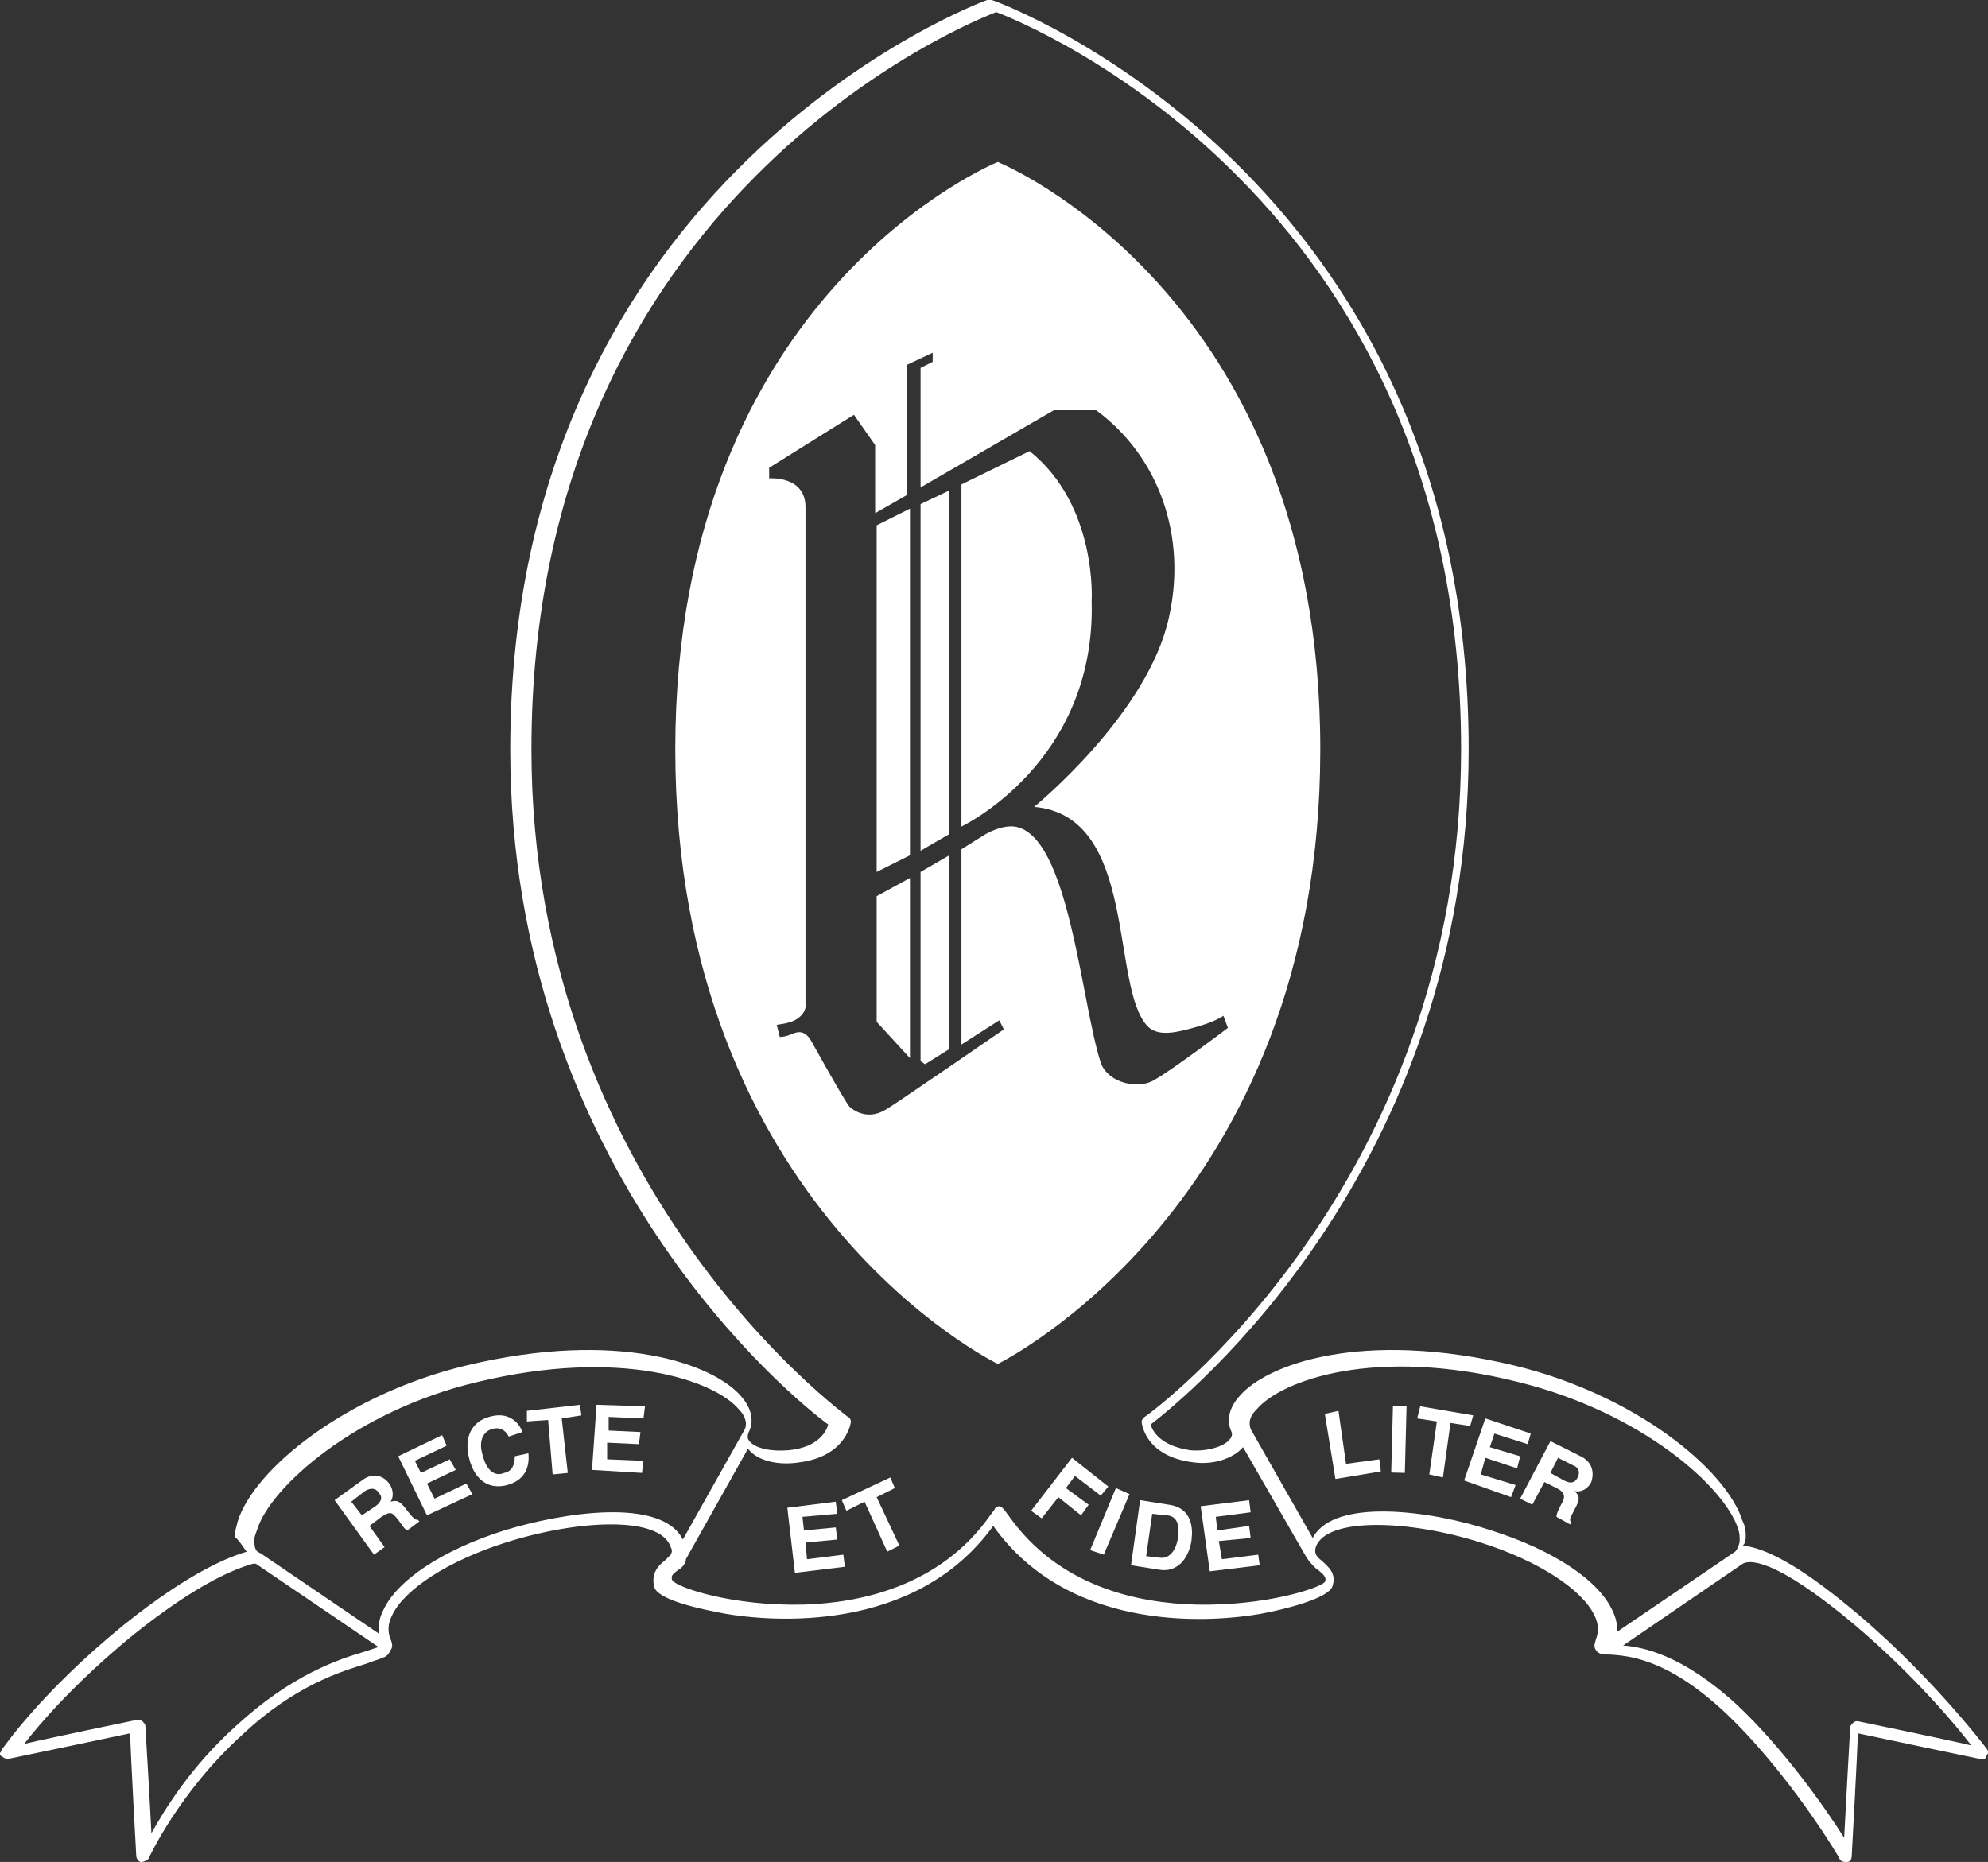 <?xml version="1.0" encoding="UTF-8" standalone="no"?>
<svg
   xmlns:dc="http://purl.org/dc/elements/1.1/"
   xmlns:cc="http://creativecommons.org/ns#"
   xmlns:rdf="http://www.w3.org/1999/02/22-rdf-syntax-ns#"
   xmlns:svg="http://www.w3.org/2000/svg"
   xmlns="http://www.w3.org/2000/svg"
   xmlns:sodipodi="http://sodipodi.sourceforge.net/DTD/sodipodi-0.dtd"
   xmlns:inkscape="http://www.inkscape.org/namespaces/inkscape"
   version="1.1"
   id="Layer_1"
   width="131.3"
   height="123"
   x="0px"
   y="0px"
   viewBox="0 0 131.3 123"
   enable-background="new 0 0 200.6 256.2"
   xml:space="preserve"
   sodipodi:docname="ruyton-girls-school.svg"
   inkscape:version="1.0.1 (3bc2e813f5, 2020-09-07)"><rect x="0" y="0" width="131.3" height="123" fill="#333333" stroke="none"/><defs
   id="defs69" /><sodipodi:namedview
   pagecolor="#ffffff"
   bordercolor="#666666"
   borderopacity="1"
   objecttolerance="10"
   gridtolerance="10"
   guidetolerance="10"
   inkscape:pageopacity="0"
   inkscape:pageshadow="2"
   inkscape:window-width="1920"
   inkscape:window-height="1000"
   id="namedview67"
   showgrid="false"
   inkscape:zoom="1.8423106"
   inkscape:cx="167.24421"
   inkscape:cy="128.38535"
   inkscape:window-x="1920"
   inkscape:window-y="0"
   inkscape:window-maximized="1"
   inkscape:current-layer="Layer_1"
   inkscape:document-rotation="0"
   inkscape:pagecheckerboard="true" />


<path
   fill="#ffffff"
   d="m 22.1,99.1 1.8,-1.3 c 0.9,-0.7 1.6,-0.1 1.8,0.2 0.3,0.4 0.3,0.9 0.1,1.2 0.4,-0.1 0.6,-0.1 1.1,0.6 0.4,0.5 0.5,0.6 0.7,0.6 l 0.1,0.1 -0.8,0.6 c -0.2,-0.1 -0.3,-0.3 -0.6,-0.7 -0.4,-0.5 -0.5,-0.6 -1.1,-0.2 l -0.8,0.6 1,1.4 -0.7,0.5 z m 2.7,0.4 c 0.4,-0.3 0.5,-0.6 0.2,-0.9 -0.1,-0.2 -0.4,-0.4 -0.9,-0.1 l -0.9,0.7 0.7,0.9 z"
   id="path6" />
<polygon
   fill="#ffffff"
   points="62.2,139 64.1,138.1 64.5,138.8 62.6,139.7 63.1,140.7 65.2,139.7 65.6,140.4 62.6,141.8 60.7,137.9 63.6,136.5 63.9,137.2 61.8,138.2 "
   id="polygon8"
   transform="translate(-34.4,-41.7)" />
<path
   fill="#ffffff"
   d="m 33.6,94.9 c -0.1,-0.2 -0.4,-0.7 -1.1,-0.5 -0.4,0.1 -1,0.6 -0.6,1.8 0.2,0.8 0.7,1.4 1.4,1.1 0.5,-0.1 0.7,-0.5 0.7,-1.1 L 34.9,96 c 0.1,1 -0.3,1.8 -1.4,2.1 -1.1,0.3 -2.1,-0.2 -2.5,-1.7 -0.4,-1.5 0.2,-2.5 1.3,-2.8 1.3,-0.4 2,0.4 2.2,1 z"
   id="path10" />
<polygon
   fill="#ffffff"
   points="70.6,135.5 69.2,135.6 69.2,134.9 72.7,134.5 72.8,135.2 71.5,135.4 71.9,139 70.9,139.1 "
   id="polygon12"
   transform="translate(-34.4,-41.7)" />
<polygon
   fill="#ffffff"
   points="74.6,136.2 76.7,136.3 76.6,137.1 74.5,137 74.5,138.1 76.9,138.2 76.8,139 73.5,138.8 73.8,134.5 77,134.6 76.9,135.4 74.6,135.3 "
   id="polygon14"
   transform="translate(-34.4,-41.7)" />
<polygon
   fill="#ffffff"
   points="87.5,142.8 89.6,142.6 89.7,143.4 87.6,143.6 87.7,144.7 90.1,144.4 90.2,145.2 86.9,145.6 86.4,141.3 89.6,140.9 89.7,141.7 87.4,141.9 "
   id="polygon16"
   transform="translate(-34.4,-41.7)" />
<polygon
   fill="#ffffff"
   points="91.5,140.9 90.3,141.5 90,140.8 93.2,139.3 93.5,140 92.3,140.6 93.8,143.8 93,144.2 "
   id="polygon18"
   transform="translate(-34.4,-41.7)" />
<polygon
   fill="#ffffff"
   points="105.2,138 107.6,139.9 107.1,140.5 105.4,139.2 104.8,140 106.3,141.1 105.8,141.8 104.3,140.6 103.2,142 102.5,141.5 "
   id="polygon20"
   transform="translate(-34.4,-41.7)" />
<polygon
   fill="#ffffff"
   points="108.1,140 109,140.4 107.3,144.4 106.4,144.1 "
   id="polygon22"
   transform="translate(-34.4,-41.7)" />
<path
   fill="#ffffff"
   d="m 75.3,99.1 1.9,0.3 c 1.5,0.2 1.6,1.5 1.5,2.3 -0.1,0.9 -0.7,2.2 -2.1,2 l -1.9,-0.3 z m 0.4,3.7 0.9,0.1 c 0.7,0.1 1.1,-0.6 1.2,-1.3 0.2,-1.3 -0.4,-1.5 -0.8,-1.5 L 76.1,100 Z"
   id="path24" />
<polygon
   fill="#ffffff"
   points="114.8,142.8 116.9,142.5 117,143.3 114.9,143.5 115.1,144.7 117.5,144.4 117.6,145.1 114.3,145.5 113.7,141.2 116.9,140.8 117,141.6 114.7,141.9 "
   id="polygon26"
   transform="translate(-34.4,-41.7)" />
<polygon
   fill="#ffffff"
   points="125.6,138.9 122.6,139.4 121.9,135.1 122.8,134.9 123.3,138.4 125.5,138.1 "
   id="polygon28"
   transform="translate(-34.4,-41.7)" />
<rect
   x="-94.874"
   y="94.362"
   transform="rotate(-88.523)"
   fill="#ffffff"
   width="4.4"
   height="0.9"
   id="rect30"
   style="stroke-width:1" />
<polygon
   fill="#ffffff"
   points="129.3,135.6 128,135.4 128.2,134.6 131.7,135.2 131.5,135.9 130.2,135.7 129.7,139.3 128.8,139.1 "
   id="polygon32"
   transform="translate(-34.4,-41.7)" />
<polygon
   fill="#ffffff"
   points="132.8,137.3 134.8,137.9 134.6,138.7 132.5,138 132.2,139.1 134.5,139.8 134.2,140.6 131.1,139.5 132.5,135.4 135.5,136.4 135.3,137.1 133.1,136.4 "
   id="polygon34"
   transform="translate(-34.4,-41.7)" />
<path
   fill="#ffffff"
   d="m 102.4,95.2 2,1 c 1,0.5 0.8,1.4 0.7,1.7 -0.2,0.4 -0.6,0.7 -1.1,0.6 0.3,0.3 0.4,0.5 0,1.2 -0.3,0.6 -0.4,0.7 -0.2,0.9 l -0.1,0.1 -0.9,-0.5 c 0,-0.2 0.1,-0.4 0.3,-0.8 0.3,-0.5 0.3,-0.8 -0.3,-1.1 l -0.8,-0.4 -0.8,1.5 -0.8,-0.4 z m 0.9,2.6 c 0.4,0.2 0.7,0.2 0.9,-0.2 0.1,-0.2 0.2,-0.6 -0.3,-0.8 l -1,-0.5 -0.5,1 z"
   id="path36" />
<path
   fill="#ffffff"
   d="m 122.7,113.7 c -0.1,0 -0.2,0 -0.3,0.1 -0.1,0.1 -0.2,0.2 -0.2,0.3 0,0 -0.3,5.3 -0.4,7.3 -1.2,-1.9 -4,-5.9 -7.1,-8.8 -3.6,-3.3 -6.2,-3.8 -7.5,-3.9 l 7.9,-5.4 c 0.2,-0.1 1.4,-0.8 6.5,3.3 4.1,3.3 7.3,7 8.6,8.7 -1.7,-0.4 -7.5,-1.6 -7.5,-1.6 m -8.1,-11.2 -7.8,5.3 c 0,-0.1 0,-0.1 0,-0.2 0,-0.4 -0.1,-0.8 -0.3,-1.2 -0.9,-2 -3.9,-4 -8,-5.3 -3.9,-1.3 -10.4,-2.2 -11.8,0.5 l -4.1,-7.2 c -0.2,-0.6 0.1,-1 0.4,-1.3 1.6,-1.9 7.8,-4.2 17.3,-1.8 8.1,2 13.6,6.9 14.5,9.7 0.1,0.3 0.1,0.5 0.1,0.8 0,0.1 -0.1,0.5 -0.3,0.7 m -27.1,2 c -0.3,0.4 -3.9,1.6 -8.5,1.5 -3.9,-0.1 -9.1,-1.2 -12.4,-5.9 0,0 -0.3,-0.4 -0.3,-0.4 -0.1,-0.1 -0.2,-0.2 -0.3,-0.2 -0.1,0 -0.3,0.1 -0.3,0.2 0,0 -0.3,0.4 -0.3,0.4 -3.3,4.7 -8.6,5.8 -12.4,5.9 -4.6,0.1 -8.2,-1.1 -8.6,-1.6 -0.1,-0.3 0,-0.4 0.4,-0.7 0.2,-0.1 0.4,-0.3 0.5,-0.6 v 0 -0.1 c 0,0 0,0 0,0 l 4.1,-7.3 c 0.7,0.9 2.2,1.1 3.4,0.9 3.1,-0.4 3.4,-2.6 3.4,-2.7 0,0 0,0 0,0 0,-0.1 -0.1,-0.3 -0.2,-0.3 C 55.8,93.4 35.1,78.4 35.1,49.5 35.1,13 64.2,1.4 65.8,0.8 c 1.6,0.6 30.7,12.1 30.7,48.7 0,29 -20.7,44 -20.9,44.1 -0.1,0.1 -0.2,0.2 -0.2,0.3 v 0 c 0,0.1 0.2,2.3 3.4,2.7 1.4,0.2 2.7,-0.3 3.3,-1 l 4.2,7.3 c 0.2,0.3 0.4,0.5 0.6,0.7 0.7,0.5 0.7,0.7 0.6,0.9 m -54.2,-3.4 c -4.1,1.3 -7.1,3.3 -8,5.3 -0.2,0.4 -0.3,0.8 -0.3,1.3 0,0.1 0,0.1 0,0.2 l -7.8,-5.3 c -0.1,0 -0.1,-0.1 -0.2,-0.1 -0.2,-0.2 -0.2,-0.5 -0.2,-0.8 0,-0.2 0.1,-0.4 0.2,-0.7 0.9,-2.8 6.5,-7.8 14.5,-9.7 9.5,-2.3 15.7,-0.1 17.3,1.8 0.3,0.3 0.6,0.8 0.4,1.3 0,0 -4.1,7.3 -4.1,7.3 -1.4,-2.8 -7.9,-1.8 -11.8,-0.6 m -9.2,8 c -1.7,0.5 -4.8,1.5 -8.5,4.9 -3,2.7 -4.7,5.5 -5.6,7.1 C 9.9,119 9.6,114 9.6,114 c 0,-0.1 -0.1,-0.2 -0.2,-0.3 -0.1,-0.1 -0.2,-0.1 -0.3,-0.1 0,0 -5.8,1.2 -7.5,1.6 1,-1.3 3.3,-4 7.2,-7.2 4.5,-3.6 6.9,-4.4 7.9,-4.7 0.1,0 0.1,0 0.2,0 l 8.1,5.5 c -0.3,0.1 -0.6,0.2 -0.9,0.3 m -7.8,-6.6 c -1,0.3 -3.6,1.2 -8.2,4.9 -5.5,4.5 -7.9,8.1 -8,8.2 0,0.1 -0.1,0.2 -0.1,0.2 0,0.1 0,0.2 0.1,0.2 0.1,0.1 0.3,0.2 0.4,0.2 0,0 7.2,-1.5 8.1,-1.7 0,0.9 0.4,8.1 0.4,8.1 0,0.2 0.2,0.4 0.3,0.4 0.2,0 0.4,-0.1 0.5,-0.2 0,0 2,-4.4 6.2,-8.2 3.5,-3.3 6.6,-4.2 8.2,-4.7 0.5,-0.2 0.9,-0.3 1.1,-0.4 0.3,-0.1 0.4,-0.3 0.5,-0.5 0,0 0.1,-0.1 0.1,-0.3 0,-0.2 -0.1,-0.4 -0.1,-0.4 -0.2,-0.5 -0.2,-1 0.1,-1.6 0.8,-1.7 3.7,-3.6 7.5,-4.8 4.7,-1.5 10.2,-1.8 10.9,0.3 0.1,0.2 0.1,0.3 0,0.5 v 0 c -0.1,0.1 -0.2,0.2 -0.4,0.4 -0.4,0.3 -0.9,0.8 -0.7,1.7 0.2,0.9 3.1,1.5 4.7,1.8 2.9,0.5 12.5,1.4 17.7,-5.8 5.2,7.3 14.9,6.3 17.7,5.8 1.6,-0.3 4.4,-1 4.7,-1.8 0.3,-0.9 -0.3,-1.3 -0.7,-1.7 -0.4,-0.3 -0.5,-0.5 -0.4,-0.9 0.7,-2 6.2,-1.8 10.9,-0.3 3.8,1.2 6.7,3.1 7.5,4.8 0.3,0.6 0.3,1.1 0.1,1.6 0,0.1 -0.2,0.4 0,0.7 0.2,0.3 0.5,0.3 1,0.3 1.1,0.1 3.6,0.2 7.4,3.7 4.2,3.9 7.7,9.7 7.7,9.8 0.1,0.2 0.3,0.2 0.5,0.2 0.2,0 0.3,-0.2 0.3,-0.4 0,0 0.4,-7.2 0.4,-8.1 0.9,0.2 8.1,1.7 8.1,1.7 0.2,0 0.4,0 0.4,-0.2 0,-0.1 0.1,-0.1 0.1,-0.2 0,-0.1 0,-0.2 -0.1,-0.3 0,0 -4,-5.3 -9.5,-9.7 -3.7,-3 -5.6,-3.6 -6.6,-3.7 0,0 0.2,-0.1 0.2,-0.6 0,-0.3 0,-0.6 -0.2,-1 C 114,97 107.9,92.1 100,90.2 90,87.8 83.6,90.1 81.8,92.3 81.2,93 81,93.8 81.3,94.5 c 0.1,0.2 0.1,0.4 -0.1,0.6 -0.4,0.5 -1.6,0.8 -2.6,0.7 C 76.6,95.5 76.1,94.5 76,94.1 78.2,92.4 97,77.3 97,49.5 97,11.5 65.9,0.1 65.5,0 65.4,0 65.3,0 65.2,0 64.9,0.1 33.7,11.6 33.7,49.5 c 0,27.8 18.8,43 21,44.6 -0.1,0.4 -0.6,1.5 -2.6,1.7 -1.1,0.1 -2.2,-0.1 -2.6,-0.6 -0.1,-0.1 -0.2,-0.3 0,-0.7 0.3,-0.7 0.1,-1.5 -0.5,-2.2 -1.8,-2.2 -8.2,-4.5 -18.2,-2.1 -7.9,1.9 -14,6.8 -15.1,10.3 -0.1,0.4 -0.2,0.7 -0.2,1 0.5,0.5 0.6,0.8 0.8,1"
   id="path38" />
<polygon
   fill="#ffffff"
   points="97.1,111 97.1,98.2 95.2,99.3 95.2,111.8 95.5,112 "
   id="polygon40"
   transform="translate(-34.4,-41.7)" />
<polygon
   fill="#ffffff"
   points="97.1,74.1 95.2,75 95.2,97.9 97.1,96.8 "
   id="polygon42"
   transform="translate(-34.4,-41.7)" />
<polygon
   fill="#ffffff"
   points="94.5,75.3 92.3,76.4 92.3,99.3 94.5,98.2 "
   id="polygon44"
   transform="translate(-34.4,-41.7)" />
<polygon
   fill="#ffffff"
   points="94.5,99.7 92.3,100.9 92.3,109.2 94.5,111.6 "
   id="polygon46"
   transform="translate(-34.4,-41.7)" />
<path
   fill="#ffffff"
   d="m 72.7,70.2 c -1.3,-4 -2.1,-15.1 -5.7,-15.6 -0.9,-0.1 -1.9,0.5 -1.9,0.5 l -1.6,1 V 69 L 66,67.4 66.3,68 c 0,0 -7.1,4.9 -7.8,5.3 -1.3,0.8 -2.3,-0.1 -2.4,-0.2 -0.4,-0.5 -2.5,-4.3 -2.5,-4.3 -0.4,-0.7 -0.8,-0.7 -1.3,-0.5 -0.4,0.2 -0.8,0.2 -0.8,0.2 l -0.2,-0.8 c 0.7,-0.1 1.2,-0.2 1.6,-0.6 0.4,-0.4 0.3,-0.8 0.3,-0.8 V 33.5 c 0,-2.1 -2.4,-1.9 -2.4,-1.9 v -0.7 l 5.6,-3.5 1.4,2 v 4.5 l 2.1,-1.2 v -8.6 l 1.7,-0.8 v 0.6 l -0.8,0.4 v 7.9 l 8.8,-5.1 h 2.8 c 4.2,3.1 6,8.4 4.8,13.7 -1.4,6.4 -8.9,12.5 -8.9,12.5 6.9,0.6 5,11.9 7.5,14.5 0.7,0.7 1.9,0.4 3,0.1 1.5,-0.4 2,-0.8 2,-0.8 l 0.3,0.8 c 0,0 -3.7,2.8 -4.8,3.4 -1,0.7 -3.1,0.3 -3.6,-1.1 M 65.9,10.7 c 0,0 -21.3,8.6 -21.3,38.8 0,30.3 21.3,40.6 21.3,40.6 0,0 21.3,-10.4 21.3,-40.6 0,-30.2 -21.3,-38.8 -21.3,-38.8"
   id="path48" />
<path
   fill="#ffffff"
   d="m 72.1,39.7 c 0,0 0.4,-6.3 -4.1,-9.9 L 63.5,32 v 22.6 c 0,0 8.9,-4.2 8.6,-14.9"
   id="path50" />
<g
   id="g64"
   transform="translate(-34.4,-41.7)">
	
	
	
	
	
	
</g>
</svg>
